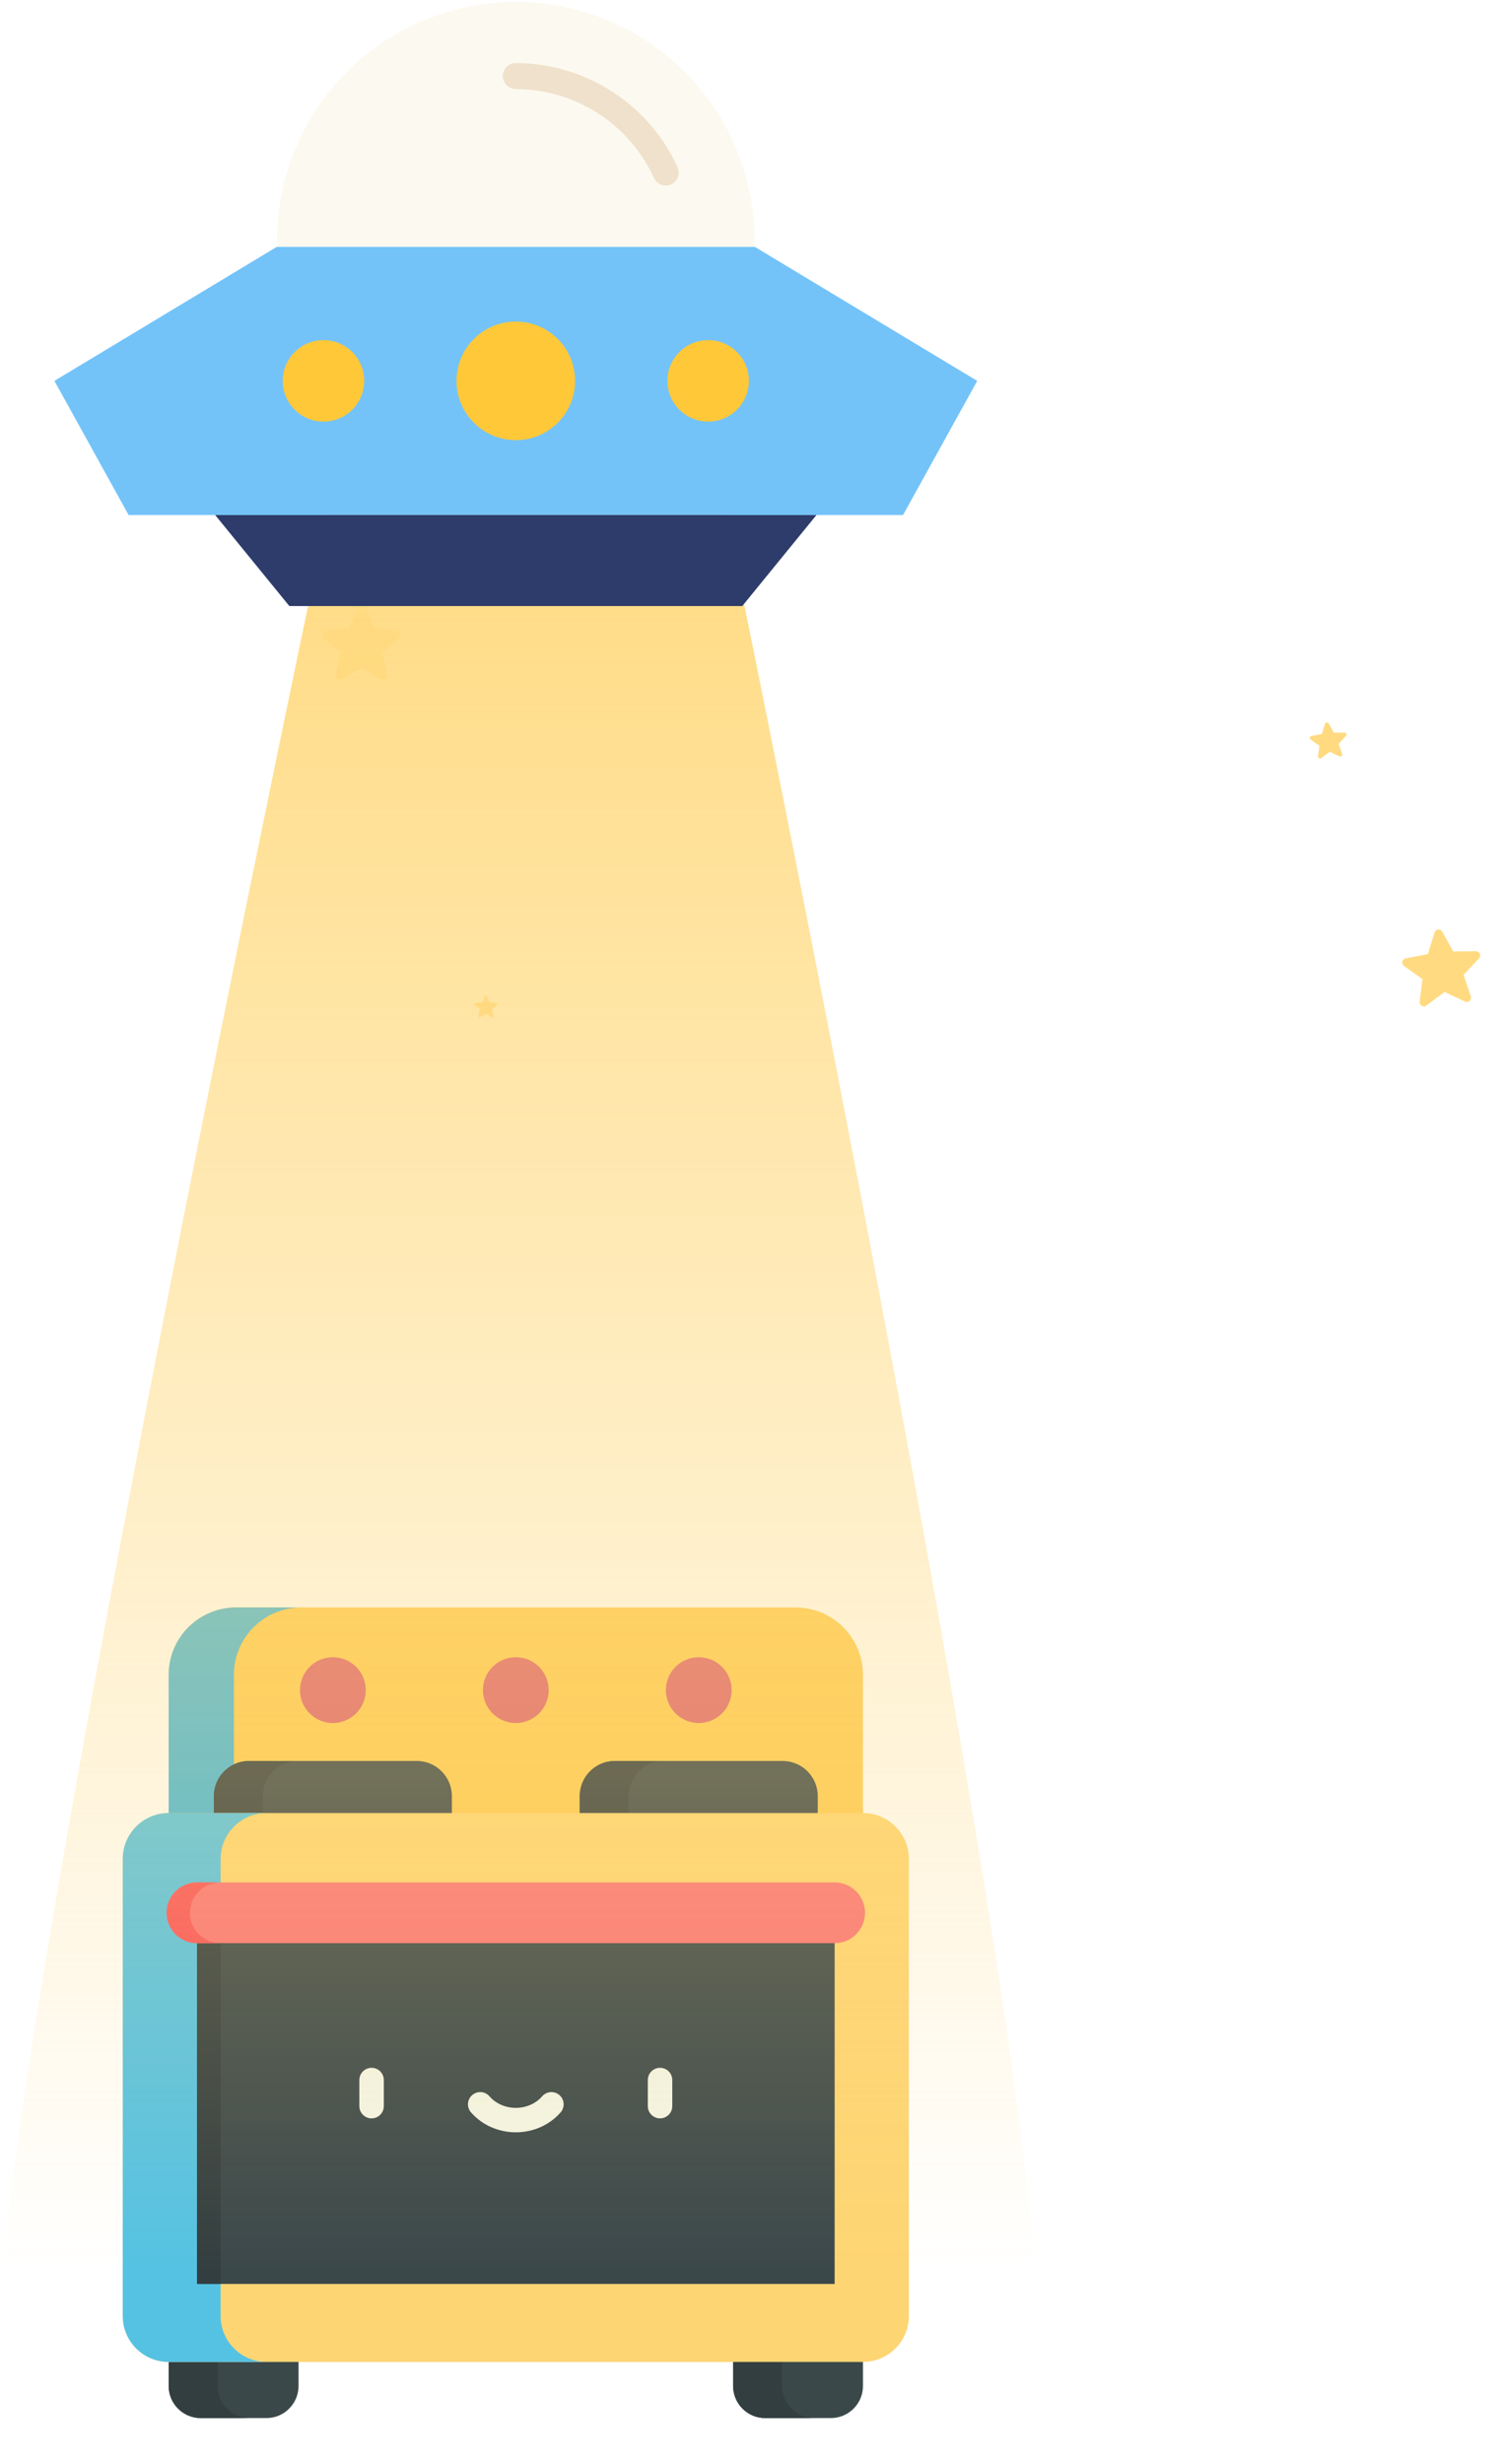 <svg width="327" height="535" viewBox="0 0 327 535" fill="none" xmlns="http://www.w3.org/2000/svg">
<g filter="url(#filter0_d)">
<g clip-path="url(#clip0)">
<path d="M36.621 502.999V514.024C36.621 517.877 39.745 521 43.597 521H57.847C61.7 521 64.823 517.877 64.823 514.024V502.999H36.621Z" fill="#3B484A"/>
<path d="M47.245 514.024V502.999H36.621V514.024C36.621 517.876 39.745 521 43.597 521H54.221C50.368 521 47.245 517.877 47.245 514.024Z" fill="#333E40"/>
<path d="M187.379 502.999V514.024C187.379 517.877 184.256 521 180.403 521H166.153C162.301 521 159.177 517.877 159.177 514.024V502.999H187.379Z" fill="#3B484A"/>
<path d="M169.801 514.024V502.999H159.177V514.024C159.177 517.876 162.301 521 166.153 521H176.777C172.924 521 169.801 517.877 169.801 514.024Z" fill="#333E40"/>
<path d="M172.731 345H51.269C43.179 345 36.621 351.558 36.621 359.648V404.292H187.379V359.648C187.379 351.558 180.821 345 172.731 345Z" fill="#FDCC55"/>
<path d="M65.434 345H51.269C43.179 345 36.621 351.558 36.621 359.648V404.292H50.786V359.648C50.786 351.558 57.344 345 65.434 345Z" fill="#45B6D9"/>
<path d="M90.481 378.332H54.073C49.855 378.332 46.435 381.751 46.435 385.97V397.362H98.118V385.97C98.118 381.751 94.699 378.332 90.481 378.332Z" fill="#3B484A"/>
<path d="M64.696 378.332H54.073C49.855 378.332 46.435 381.751 46.435 385.97V397.362H57.058V385.97C57.059 381.751 60.478 378.332 64.696 378.332Z" fill="#333E40"/>
<path d="M133.519 378.332H169.927C174.145 378.332 177.565 381.751 177.565 385.97V397.362H125.882V385.97C125.882 381.751 129.301 378.332 133.519 378.332Z" fill="#3B484A"/>
<path d="M144.143 378.332H133.519C129.301 378.332 125.881 381.751 125.881 385.97V397.362H136.505V385.97C136.506 381.751 139.925 378.332 144.143 378.332Z" fill="#333E40"/>
<path d="M187.379 389.641H36.621C31.117 389.641 26.656 394.103 26.656 399.607V498.847C26.656 504.351 31.117 508.812 36.621 508.812H187.379C192.883 508.812 197.345 504.351 197.345 498.847V399.607C197.345 394.103 192.883 389.641 187.379 389.641Z" fill="#FED573"/>
<path d="M47.903 498.847V399.607C47.903 394.103 52.365 389.641 57.868 389.641H36.621C31.117 389.641 26.656 394.103 26.656 399.607V498.847C26.656 504.351 31.117 508.812 36.621 508.812H57.869C52.365 508.812 47.903 504.351 47.903 498.847Z" fill="#55C2E3"/>
<path d="M181.228 411.299H42.772V491.884H181.228V411.299Z" fill="#3B484A"/>
<path d="M47.903 411.299H42.772V491.884H47.903V411.299Z" fill="#333E40"/>
<path d="M80.683 455.932C79.216 455.932 78.027 454.743 78.027 453.277V447.609C78.027 446.142 79.216 444.953 80.683 444.953C82.149 444.953 83.338 446.142 83.338 447.609V453.277C83.338 454.743 82.149 455.932 80.683 455.932Z" fill="#F3F5E6"/>
<path d="M143.317 455.932C141.851 455.932 140.661 454.743 140.661 453.277V447.609C140.661 446.142 141.851 444.953 143.317 444.953C144.784 444.953 145.973 446.142 145.973 447.609V453.277C145.973 454.743 144.784 455.932 143.317 455.932Z" fill="#F3F5E6"/>
<path d="M112 458.958C108.221 458.958 104.675 457.381 102.27 454.63C101.305 453.525 101.418 451.848 102.522 450.882C103.627 449.917 105.304 450.03 106.27 451.134C107.665 452.73 109.754 453.646 112 453.646C114.246 453.646 116.334 452.73 117.73 451.134C118.694 450.03 120.373 449.917 121.477 450.882C122.582 451.848 122.694 453.525 121.728 454.63C119.325 457.381 115.779 458.958 112 458.958Z" fill="#F3F5E6"/>
<path d="M112 370.091C115.945 370.091 119.143 366.893 119.143 362.948C119.143 359.003 115.945 355.806 112 355.806C108.055 355.806 104.857 359.003 104.857 362.948C104.857 366.893 108.055 370.091 112 370.091Z" fill="#DE646E"/>
<path d="M72.278 370.091C76.223 370.091 79.421 366.893 79.421 362.948C79.421 359.003 76.223 355.806 72.278 355.806C68.333 355.806 65.135 359.003 65.135 362.948C65.135 366.893 68.333 370.091 72.278 370.091Z" fill="#DE646E"/>
<path d="M151.722 370.091C155.667 370.091 158.865 366.893 158.865 362.948C158.865 359.003 155.667 355.806 151.722 355.806C147.777 355.806 144.579 359.003 144.579 362.948C144.579 366.893 147.777 370.091 151.722 370.091Z" fill="#DE646E"/>
<path d="M181.228 404.704H42.772C39.131 404.704 36.179 407.656 36.179 411.297C36.179 414.938 39.131 417.891 42.772 417.891H181.228C184.869 417.891 187.821 414.938 187.821 411.297C187.821 407.656 184.869 404.704 181.228 404.704Z" fill="#FA7578"/>
<path d="M41.246 411.297C41.246 407.656 44.198 404.704 47.839 404.704H42.772C39.131 404.704 36.179 407.656 36.179 411.297C36.179 414.938 39.131 417.891 42.772 417.891H47.839C44.198 417.891 41.246 414.939 41.246 411.297Z" fill="#F9545B"/>
</g>
<g clip-path="url(#clip1)">
<path d="M86.956 133.521C86.844 133.177 86.539 132.932 86.178 132.9L81.271 132.454L79.331 127.913C79.188 127.58 78.862 127.365 78.5 127.365C78.138 127.365 77.812 127.58 77.669 127.914L75.729 132.454L70.822 132.9C70.461 132.933 70.156 133.177 70.044 133.521C69.933 133.865 70.036 134.243 70.309 134.481L74.017 137.734L72.924 142.551C72.844 142.905 72.981 143.272 73.275 143.484C73.433 143.598 73.618 143.656 73.804 143.656C73.965 143.656 74.125 143.613 74.268 143.527L78.5 140.998L82.731 143.527C83.041 143.714 83.431 143.697 83.724 143.484C84.018 143.271 84.156 142.905 84.076 142.551L82.982 137.734L86.691 134.482C86.963 134.243 87.068 133.866 86.956 133.521V133.521Z" fill="#FFDA80"/>
</g>
<g clip-path="url(#clip2)">
<path d="M321.307 203.073C321.162 202.742 320.833 202.53 320.47 202.534L315.544 202.589L313.152 198.269C312.976 197.952 312.63 197.771 312.27 197.808C311.91 197.845 311.607 198.092 311.499 198.439L310.03 203.153L305.193 204.095C304.838 204.165 304.56 204.438 304.484 204.792C304.407 205.146 304.548 205.511 304.844 205.72L308.864 208.579L308.266 213.482C308.222 213.843 308.396 214.193 308.71 214.375C308.879 214.472 309.069 214.511 309.254 214.492C309.414 214.476 309.568 214.417 309.702 214.317L313.655 211.37L318.121 213.457C318.448 213.611 318.835 213.554 319.105 213.313C319.376 213.071 319.475 212.692 319.36 212.349L317.782 207.668L321.141 204.055C321.388 203.79 321.454 203.405 321.307 203.073V203.073Z" fill="#FFDA80"/>
</g>
<g clip-path="url(#clip3)">
<path d="M111.25 26.055C111.181 25.899 111.027 25.799 110.856 25.801L108.538 25.827L107.412 23.794C107.329 23.645 107.166 23.56 106.997 23.577C106.827 23.595 106.685 23.711 106.634 23.874L105.943 26.093L103.667 26.536C103.5 26.569 103.369 26.697 103.333 26.864C103.297 27.03 103.363 27.202 103.502 27.301L105.394 28.646L105.113 30.954C105.092 31.123 105.174 31.288 105.322 31.373C105.401 31.419 105.491 31.438 105.578 31.429C105.653 31.421 105.726 31.393 105.788 31.346L107.649 29.96L109.751 30.941C109.904 31.014 110.086 30.987 110.213 30.874C110.341 30.76 110.388 30.582 110.333 30.42L109.591 28.217L111.172 26.517C111.288 26.392 111.319 26.211 111.25 26.055V26.055Z" fill="#FFDA80"/>
</g>
<g clip-path="url(#clip4)">
<path d="M292.327 155.319C292.258 155.163 292.103 155.063 291.933 155.065L289.614 155.091L288.489 153.058C288.406 152.909 288.243 152.824 288.074 152.841C287.904 152.859 287.762 152.975 287.711 153.138L287.02 155.357L284.744 155.8C284.577 155.833 284.446 155.961 284.41 156.128C284.374 156.294 284.44 156.466 284.579 156.565L286.471 157.91L286.19 160.218C286.169 160.387 286.251 160.552 286.399 160.637C286.478 160.683 286.567 160.702 286.655 160.693C286.73 160.685 286.802 160.657 286.865 160.61L288.726 159.224L290.827 160.205C290.981 160.278 291.163 160.251 291.29 160.138C291.418 160.024 291.465 159.846 291.41 159.684L290.668 157.481L292.249 155.781C292.365 155.657 292.396 155.475 292.327 155.319V155.319Z" fill="#FFDA80"/>
</g>
<g clip-path="url(#clip5)">
<path d="M107.987 213.918C107.954 213.817 107.864 213.745 107.758 213.735L106.315 213.604L105.744 212.268C105.702 212.171 105.606 212.107 105.5 212.107C105.394 212.107 105.298 212.171 105.256 212.269L104.685 213.604L103.242 213.735C103.136 213.745 103.046 213.817 103.013 213.918C102.98 214.019 103.011 214.13 103.091 214.2L104.182 215.157L103.86 216.574C103.836 216.678 103.877 216.786 103.963 216.848C104.01 216.882 104.064 216.899 104.119 216.899C104.166 216.899 104.213 216.886 104.255 216.861L105.5 216.117L106.744 216.861C106.835 216.916 106.95 216.911 107.037 216.848C107.123 216.786 107.163 216.678 107.14 216.574L106.818 215.157L107.909 214.2C107.989 214.13 108.02 214.019 107.987 213.918V213.918Z" fill="#FFDA80"/>
</g>
</g>
<path d="M72.062 107H156.632C156.632 107 233.695 478.852 224.187 510.937C214.68 543.021 8.009 543.021 0.503 510.937C-7.004 478.852 72.062 107 72.062 107Z" fill="url(#paint0_linear)"/>
<path d="M196.077 111.817H27.923L11.816 82.692L60.136 53.577H163.864L212.184 82.697L196.077 111.817Z" fill="#73C3F9"/>
<path d="M163.864 53.577V52.29C163.865 45.478 162.524 38.733 159.918 32.44C157.312 26.147 153.492 20.428 148.676 15.611C143.86 10.794 138.142 6.974 131.849 4.367C125.556 1.76 118.812 0.418 112 0.418C98.245 0.418 85.053 5.882 75.327 15.608C65.6 25.335 60.136 38.527 60.136 52.282V53.569L163.864 53.577Z" fill="#FCF9F0"/>
<path d="M144.564 40.301C144.024 40.302 143.495 40.146 143.041 39.854C142.587 39.562 142.226 39.145 142.002 38.654C139.373 32.901 135.149 28.022 129.831 24.597C124.514 21.172 118.325 19.343 112 19.328C111.253 19.328 110.537 19.031 110.008 18.503C109.48 17.975 109.184 17.259 109.184 16.512C109.184 15.765 109.48 15.048 110.008 14.52C110.537 13.992 111.253 13.695 112 13.695C119.405 13.712 126.65 15.851 132.875 19.86C139.101 23.87 144.046 29.58 147.125 36.315C147.32 36.744 147.404 37.215 147.37 37.685C147.336 38.155 147.185 38.609 146.93 39.006C146.675 39.402 146.325 39.729 145.912 39.955C145.499 40.181 145.035 40.3 144.564 40.301V40.301Z" fill="#EFE1CB"/>
<path d="M112 95.567C119.111 95.567 124.875 89.803 124.875 82.692C124.875 75.582 119.111 69.817 112 69.817C104.889 69.817 99.125 75.582 99.125 82.692C99.125 89.803 104.889 95.567 112 95.567Z" fill="#FFC839"/>
<path d="M153.763 91.539C158.649 91.539 162.61 87.578 162.61 82.692C162.61 77.806 158.649 73.846 153.763 73.846C148.877 73.846 144.917 77.806 144.917 82.692C144.917 87.578 148.877 91.539 153.763 91.539Z" fill="#FFC839"/>
<path d="M70.237 91.539C75.123 91.539 79.084 87.578 79.084 82.692C79.084 77.806 75.123 73.846 70.237 73.846C65.351 73.846 61.39 77.806 61.39 82.692C61.39 87.578 65.351 91.539 70.237 91.539Z" fill="#FFC839"/>
<path d="M161.173 131.582H62.825L46.719 111.817H177.279L161.173 131.582Z" fill="#2D3C6B"/>
<defs>
<filter id="filter0_d" x="20" y="23" width="306.416" height="506" filterUnits="userSpaceOnUse" color-interpolation-filters="sRGB">
<feFlood flood-opacity="0" result="BackgroundImageFix"/>
<feColorMatrix in="SourceAlpha" type="matrix" values="0 0 0 0 0 0 0 0 0 0 0 0 0 0 0 0 0 0 127 0"/>
<feOffset dy="4"/>
<feGaussianBlur stdDeviation="2"/>
<feColorMatrix type="matrix" values="0 0 0 0 0 0 0 0 0 0 0 0 0 0 0 0 0 0 0.25 0"/>
<feBlend mode="normal" in2="BackgroundImageFix" result="effect1_dropShadow"/>
<feBlend mode="normal" in="SourceGraphic" in2="effect1_dropShadow" result="shape"/>
</filter>
<linearGradient id="paint0_linear" x1="112.345" y1="107" x2="112.345" y2="531.292" gradientUnits="userSpaceOnUse">
<stop stop-color="#FFDA80"/>
<stop offset="0.911" stop-color="#FFDA80" stop-opacity="0"/>
</linearGradient>
<clipPath id="clip0">
<rect width="176" height="176" fill="white" transform="translate(24 345)"/>
</clipPath>
<clipPath id="clip1">
<rect width="17" height="17" fill="white" transform="translate(70 127)"/>
</clipPath>
<clipPath id="clip2">
<rect width="17" height="17" fill="white" transform="translate(303.776 198.309) rotate(-5.834)"/>
</clipPath>
<clipPath id="clip3">
<rect width="8" height="8" fill="white" transform="translate(103 23.813) rotate(-5.834)"/>
</clipPath>
<clipPath id="clip4">
<rect width="8" height="8" fill="white" transform="translate(284.077 153.077) rotate(-5.834)"/>
</clipPath>
<clipPath id="clip5">
<rect width="5" height="5" fill="white" transform="translate(103 212)"/>
</clipPath>
</defs>
</svg>

